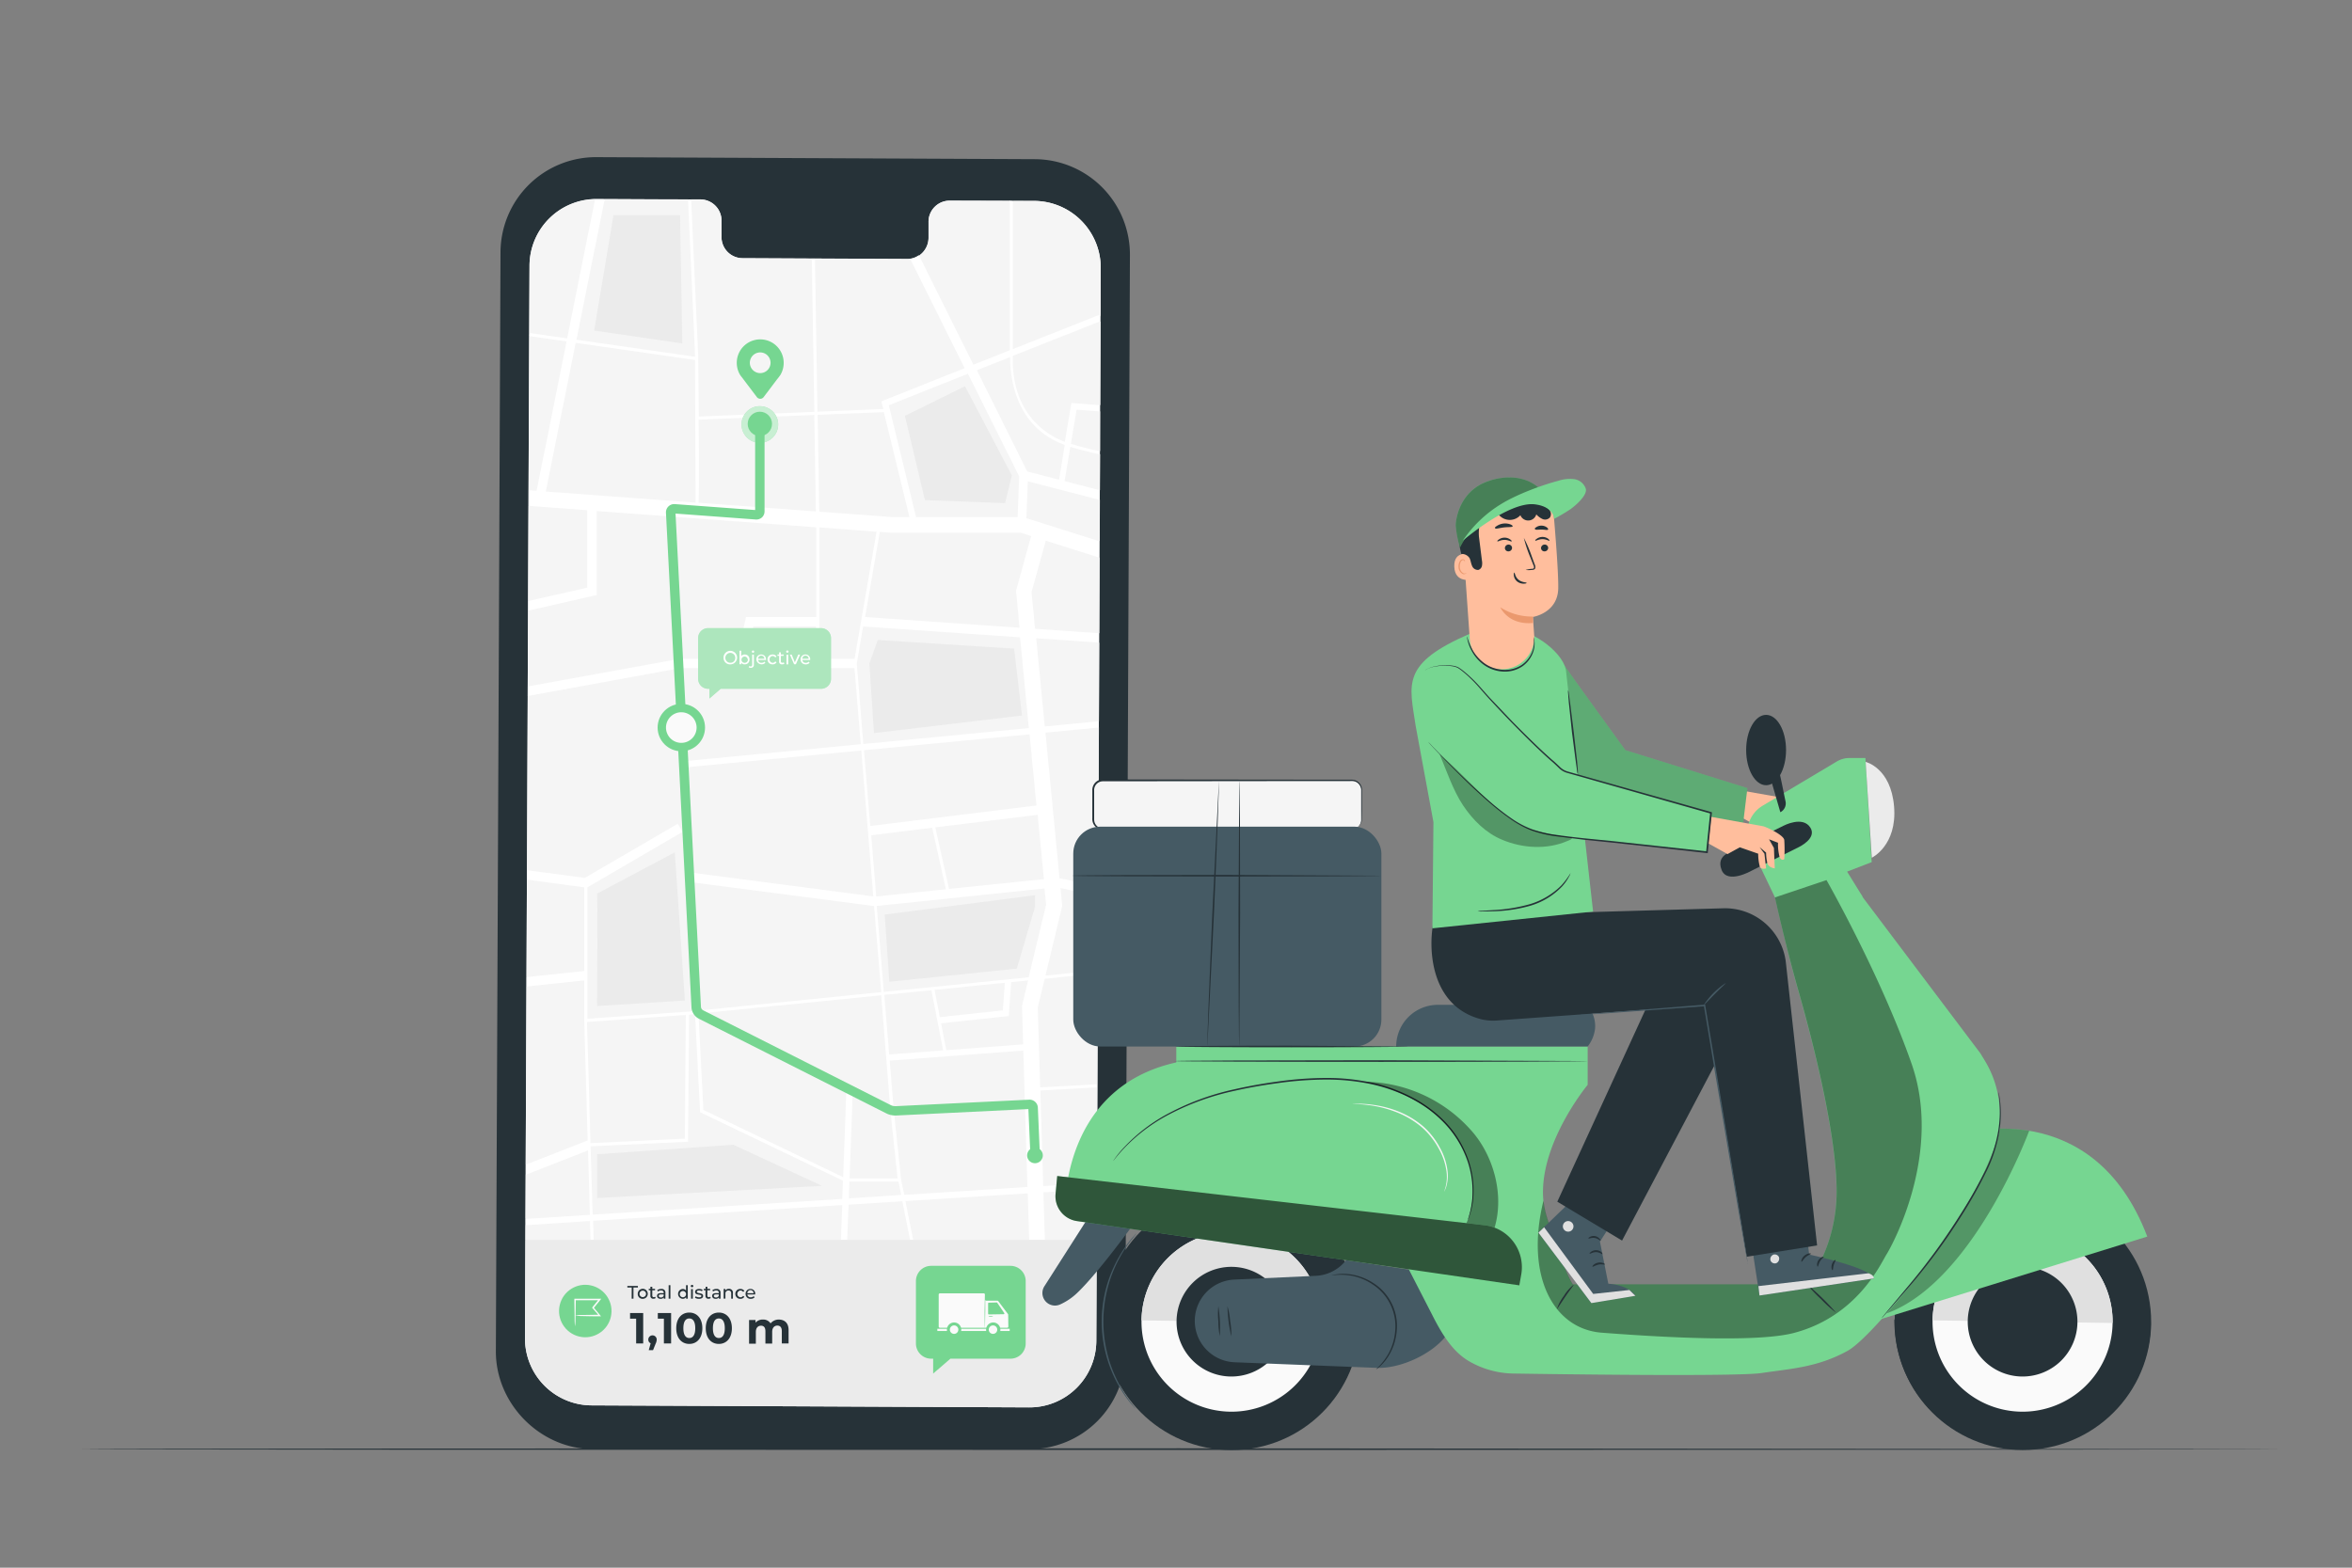 <svg xmlns="http://www.w3.org/2000/svg" xmlns:xlink="http://www.w3.org/1999/xlink" viewBox="0 0 750 500" xmlns:v="https://vecta.io/nano"><rect x="0" y="0" width="750" height="500" fill="#808080" stroke="none"/><style><![CDATA[.B{fill:#263238}.C{fill:#76d691}.D{fill:#fafafa}.E{fill:#455a64}.F{fill:#e0e0e0}.G{fill:#ffbe9d}.H{fill:#f5f5f5}]]></style><g class="B"><path d="M726.14 462.19c0 .15-156.73.26-350 .26s-350.06-.11-350.06-.26 156.7-.26 350.06-.26l350 .26z"/><path d="M328.24 462.19H189.07c-16.81-.07-31-14.41-30.95-31.23l1.48-350.51a30.45 30.45 0 0 1 30.59-30.33l139.81.65a30.44 30.44 0 0 1 30.31 30.58l-1.48 350.51a30.45 30.45 0 0 1-30.59 30.33z"/></g><g class="H"><path d="M329.81 64.08L302.7 64a6.73 6.73 0 0 0-6.61 6.85v4.92a6.74 6.74 0 0 1-6.61 6.85l-52.84-.25a6.73 6.73 0 0 1-6.55-6.91v-4.91a6.76 6.76 0 0 0-6.56-6.92H214l-23.73-.11a21.33 21.33 0 0 0-21.42 21.24l-1.45 342.05a21.33 21.33 0 0 0 21.23 21.42l139.53.64a21.32 21.32 0 0 0 21.43-21.24L351 85.5a21.34 21.34 0 0 0-21.19-21.42z"/><path d="M270.59 384.22l-.44 11.23h20l-2.45-12.32zm-81.46 5.15l.17 6.08h78.85l.43-11.1zm99.62-6.3l2.46 12.37h36.96l-.45-14.83-38.97 2.46zm-16.16-172.99l6.99-40.51-18.3-1.36v41.87h11.31zm-85.11 156.8l-19.86 7.78-.06 14.07 20.51-1.3-.59-20.55zm-.09-3.16l-1.08-37.73h-.02v-13.31l-18.42 1.95-.24 56.81 19.75-7.74.01.02zm-1.1-80.74l-18.27-2.42-.13 31.06 18.4-1.95v-26.69zm136.19 30.26l-.77 10.82-21.58 2.32 1.67 8.56 24.49-1.85-.36-12.27 1.95-8.12-5.4.54zm-38.9 23.07l17.21-1.3-3.75-19.2-15.02 1.52 1.56 18.98zm.17 2l1.31 16.01 2.33 21.96.96 4.81 39.31-2.48-1.31-43.52-42.6 3.22zm-67.66-75.61l1.51 2.59L187.29 283v41.95l32-2.27 61.71-6.25-2.26-27.49-58.91-7.7.39-3 58.27 7.61-3.82-46.53-57.68 5.54-.19-2 57.7-5.54-2-24.28H217l-48.71 8.86-.24 55.6 18.43 2.5zm-25.7 58.21v-35.87l24.74-13.16 3.21 47.27zm130.06-7.46l-22.41 2.26 1.7 8.7 20.09-2.16.62-8.8zm-49.58 63.36l-.2 5.4 16.68-1.06-.86-4.3zm-35.93-166.73l2.94-13.33h22.4v-28.61l-70.03-5.19v26.87l-21.87 4.95-.1 24.12 48.43-8.81h18.23zm46.73-79.63l-.6-2.45 26.74-10.58-17.39-34.92a6.22 6.22 0 0 1-1 .08l-29.55-.14.8 48.87zm40.52-18.73V64.05L302.7 64a6.73 6.73 0 0 0-6.61 6.85v4.92a7 7 0 0 1-2.86 5.64l17.4 34.94zm-100.52 2.05l-2.26-50.2H214l-21.15-.1-9 44.89zm-4.82-45.11l.72 40.88-28.11-4.11 6.15-36.77zm5.84 45.26v.42l.18 18.51 36.83-1.5-.8-48.91-22.29-.11a6.73 6.73 0 0 1-6.55-6.91v-4.91a6.76 6.76 0 0 0-6.56-6.92h-3.11l2.26 50.33zm-41.82-6.01l8.92-44.45a21.32 21.32 0 0 0-20.94 21.22l-.1 22.16.1-.65zm6.38 54.82l-18.73-1.39-.13 30.35 18.86-4.27v-24.69zm-6.58-53.84l-11.92-1.71-.21 49.15 2.57.19 9.56-47.63zm37.83 254.25l.31-39.45-31.51 2.23 1.12 38.65 30.08-1.43zm5.8-9.14l44.62 21.38 1-27.87 1-.05.48-.94c.63.31.63.31.3 9.84l-.72 19.45h15.43l-2.27-21.44-3-37-58.31 5.88zm109.39-65.44l-.51-5.21-53.49 5.57 2.25 27.41 46.19-4.66 5.56-23.11zm-73.41-88.81h-19.99l-2.28 10.33h22.27v-10.33zm65.15 3.49l-50.05-3.46-2 11.82 2.11 25.66 52.78-5.08zm-48.21 8.34l2.69-7.46 43.47 2.75 2.51 21.34-47.2 5.6zm53.4 45.29l-2.2-22.69-52.81 5.07 1.99 24.15 53.02-6.53zM188.13 389.44l-20.49 1.29-.08-1.33-.03 6.04h20.77l-.17-6zm162.54-288.99l.3.77.03-15.72a21.34 21.34 0 0 0-21.23-21.42h-6.65v47.28zm-81.79 276.06l-45.55-21.83-1.61-31.27-1.9.19-.33 40.5-31.05 1.47v.9h0 0l.6 20.88 79.59-5 .25-5.84zm-78.49-8.36l43.46-3 28.27 13.11-71.73 3.88zM337.72 153l1.87-11.05c-16.34-5.83-17.47-22.87-17.42-28l-10.66 4.22 16.05 32.23zm-58.28 132.93l22.21-2.31-4.37-19.62-19.44 2.4 1.6 19.53zM325.5 169.9h-41.48l-3.44-.26-4.69 27.17 49.24 3.4-1.14-11.81 4.85-17.44-3.34-1.06zm-1.01-5l.52-13-16.3-32.73-25.28 10 8.69 35.68zm-16.77-41.71l14.94 28.42-2.16 8.86-25.56-1-6.39-26.88zm23.22 198.15l.77 25.47 17.97-1.01.06 1-18 1.01.91 30.48 17-1.08.12 2-17.06 1.08.46 15.15h16.56l.36-84.98-16.94 1.71-2.21 9.17zM221.7 114.78l-38.06-5.46-9.52 47.42 47.75 3.54c.19-7.28.02-29.7-.17-45.5zm62.6 50.12h5.76l-8.15-33.46-21.18.87.51 30.88 23.06 1.71zM167.43 419.79v7 .64zm55.41-259.44l37.39 2.77-.5-30.77-36.84 1.5-.05 26.5zm108.07 99.51l-32.64 4.02 4.39 19.63 30.23-3.14-1.98-20.51zm8.85-118.96l2.09-12.4 9 .7.12-26.71-27.79 11c-.57 18.79 11.24 25.4 16.58 27.41zm-10.7 47.94l1.13 11.72 20.36 1.41.1-24.13-17.04-5.38-4.55 16.38zm9.68 100.07l-5.34 22.23 16.69-1.69.1-23.31c-5.12-1.35-9.59-2.45-12-2.91zm-11.26-123.63l23.19 7.33.06-13.19-22.78-5.89-.47 11.75zm10.42 114.9c1.87.28 5.41 1 12.3 2.85l.22-51-17 1.64zm-4.69-48.47l17.22-1.66.1-25.07-20.05-1.39 2.73 28.12zm8.47-90.18a93.52 93.52 0 0 0 9.11 2.33V131.2l-7.33-.57zm-2.01 11.93l11.07 2.86.05-11.43-9.28-2.36z"/></g><path d="M188.13 389.43l.17 6h1l-.17-6.08 79.45-5-.43 11.1h2l.44-11.23 17.15-1.09 2.45 12.32h1l-2.46-12.38 39-2.46.45 14.84h5l-.46-15.16 17.06-1.08-.12-2-17 1.08-.91-30.48 18-1-.06-1-18 1-.77-25.47 2.21-9.17 16.94-1.71v-1l-16.69 1.69 5.34-22.23-.55-5.68c2.41.46 6.88 1.56 12 2.91V283c-6.89-1.82-10.43-2.57-12.3-2.85l-4.5-46.48 17-1.64v-2l-17.22 1.66-2.73-28.12 20 1.39v-3l-20.36-1.41-1.13-11.72 4.55-16.38 17 5.38v-5.23l-23.19-7.33.47-11.75 22.78 5.89v-3.1l-11.07-2.86 1.84-10.93c3.32 1 6.41 1.78 9.28 2.36v-1a93.52 93.52 0 0 1-9.11-2.33l1.83-10.9 7.33.57v-2l-9-.7-2.09 12.4c-5.34-2-17.15-8.62-16.58-27.42l27.79-11v-1.27l-.3-.77-27.48 10.88V64.06h-1v47.67l-11.58 4.59L293 81.38a6.34 6.34 0 0 1-2.79 1.13l17.39 34.92L281.07 128l.6 2.45-21 .86-.8-48.87h-1l.8 48.91-36.83 1.5-.18-18.51v-.42h0l-2.26-50.33h-1l2.26 50.2-37.83-5.43 9-44.89h-2.58-.48l-8.92 44.45-12-1.72-.1.65v.34l11.92 1.71-9.56 47.63-2.57-.19v5l18.73 1.39v24.69l-18.86 4.27v3.08l21.87-5V163l70 5.19v28.62h-22.4l-2.94 13.32h-18.23l-48.43 8.81v3.05l48.72-8.91h55.48l2 24.28-57.7 5.54.19 2 57.68-5.54 3.82 46.53-58.27-7.61-.39 3 58.91 7.7 2.28 27.45-61.67 6.22-32 2.27V283l30.31-17.68-1.51-2.59L186.48 280 168 277.54v3l18.29 2.46v26.69l-18.4 1.95v3l18.42-1.95V326h0l1.09 37.73h0l-19.75 7.74v3.22l19.86-7.78.59 20.55-20.51 1.3v.67l.08 1.33zm82.54-7.22l.2-5.4h15.62l.86 4.3zm17.68-1.12l-1-4.81-2.33-22-1.31-16 42.6-3.22 1.31 43.51zm9.65-65.38l22.42-2.26-.63 8.8-20.09 2.16zm-1 .1l3.75 19.2-17.21 1.3-1.56-19zm29.25 17.28l-24.49 1.85-1.67-8.56 21.58-2.32.77-10.82 5.4-.54-1.95 8.12zm-29-69.09l4.37 19.62-22.21 2.31-1.6-19.53zm5.38 19.51l-4.39-19.63 32.64-4 2 20.51zm22.47-83.3l-49.24-3.41 4.69-27.16 3.44.26h41.49l3.33 1.06L324 188.4zm-3-86.33c-.05 5.16 1.08 22.2 17.42 28l-1.8 11.12-10.16-2.63-16.05-32.27zm-13.46 5.33L325 151.94l-.52 13h-32.36l-8.69-35.68zm-26.8 12.23l8.15 33.46h-5.69l-23.06-1.7-.51-30.89zm-22.18.91l.5 30.77-37.39-2.77c.16-5 .13-16.09 0-26.5zm-76.09-23l38.06 5.46.17 45.5-47.75-3.54zm95.94 60.25l-7 40.51h-11.23v-41.9zm-39.29 30.19h20v10.32H238zm33 11.84l2-11.82 50.05 3.46 2.8 28.94-52.78 5.08zm55.08 22.58l2.2 22.69-53 6.54-2-24.16zm-48.73 54.74l53.49-5.57.51 5.21-5.56 23.11-46.19 4.66zm4.38 65.49l2.27 21.44h-15.31l.72-19.45c.33-9.53.33-9.53-.3-9.84l-.48.94-1 .05c0 .83-.43 13.9-1 27.87L224.3 354l-1.58-30.73 58.28-5.84zm-65.26-30.72l-.31 39.45-30.08 1.43-1.12-38.65zm-30.34 42.8h0 0v-.9l31.05-1.47.33-40.5 1.9-.19 1.61 31.27 45.55 21.83-.22 5.83-79.59 5z" fill="#fff"/><path d="M233.85 365.1l-43.46 3.04v13.96l71.74-3.89-28.28-13.11zm89.53-158.23l-43.47-2.75-2.69 7.46 1.47 22.23 47.2-5.6-2.51-21.34zM188.63 448.23l139.53.64a21.32 21.32 0 0 0 21.43-21.24l.14-32.18h-182.2l-.1 24.34v7.66a21.32 21.32 0 0 0 21.2 20.78zm28.94-338.69l-.72-40.88h-21.23l-6.16 36.77 28.11 4.11zm102.93 50.93l2.16-8.86-14.94-28.42-19.17 9.44 6.39 26.88 25.56.96zM190.39 285c.23 1.29 0 35.87 0 35.87l28-1.76-3.21-47.27zm93.2 28.12l-1.48-21.43 47.93-6.16v3.7l-5.8 19.71-40.65 4.18z" fill="#ebebeb"/><path d="M248.14 135.39a5.84 5.84 0 1 1-5.84-5.84 5.84 5.84 0 0 1 5.84 5.84z" class="C"/><g opacity=".6"><path d="M248.13 135.14a5.84 5.84 0 1 1-6.08-5.58 5.84 5.84 0 0 1 6.08 5.58z" fill="#fff"/></g><g class="C"><circle cx="242.3" cy="135.19" r="3.88"/><path d="M332.53 368.54A2.5 2.5 0 1 1 330 366a2.5 2.5 0 0 1 2.53 2.54z"/><path d="M328.54,367.73l-.61-14-42.12,2.05a6.43,6.43,0,0,1-3.19-.68l-59.75-30.18a4.34,4.34,0,0,1-2.37-3.64l-8.14-157.74a2.63,2.63,0,0,1,2.83-2.76l25.61,1.89v-28h3v28.38A2.65,2.65,0,0,1,243,165a2.69,2.69,0,0,1-2,.69l-25.59-1.89,8.11,157.33a1.34,1.34,0,0,0,.73,1.11L284,352.44a3.39,3.39,0,0,0,1.69.36l42.48-2.07a2.67,2.67,0,0,1,1.91.69,2.63,2.63,0,0,1,.87,1.85l.61,14.33Z"/><circle cx="217.26" cy="232.05" r="7.56"/></g><circle cx="217.26" cy="232.05" r="5.25" class="D"/><g class="C"><path d="M217.26 237.68a5.63 5.63 0 1 1 5.62-5.63 5.64 5.64 0 0 1-5.62 5.63zm0-10.51a4.88 4.88 0 1 0 4.87 4.88 4.89 4.89 0 0 0-4.87-4.88z"/><use xlink:href="#B"/></g><g opacity=".4"><use xlink:href="#B" fill="#fff"/></g><g fill="#fff"><path d="M230.72 209.82a2.16 2.16 0 1 1 2.17 2.08 2.07 2.07 0 0 1-2.17-2.08zm3.74 0a1.58 1.58 0 1 0-1.57 1.57 1.52 1.52 0 0 0 1.57-1.57zm4.54.5a1.49 1.49 0 0 1-1.55 1.57 1.29 1.29 0 0 1-1.1-.52v.49h-.54v-4.32h.56v1.7a1.32 1.32 0 0 1 1.08-.49 1.49 1.49 0 0 1 1.55 1.57zm-.56 0a1 1 0 1 0-1 1.08 1 1 0 0 0 1.04-1.08zm.31 2.51l.18-.43a.69.69 0 0 0 .46.15c.29 0 .46-.19.46-.54v-3.23h.55V212a.92.92 0 0 1-1 1 1.11 1.11 0 0 1-.65-.17zm1-5a.36.36 0 0 1 .37-.36.36.36 0 0 1 .38.35.36.36 0 0 1-.38.37.35.35 0 0 1-.37-.37zm4.49 2.67h-2.5a1 1 0 0 0 1.12.9 1.16 1.16 0 0 0 .89-.37l.31.36a1.69 1.69 0 0 1-2.88-1.07 1.51 1.51 0 0 1 1.55-1.57 1.48 1.48 0 0 1 1.52 1.58 1 1 0 0 1-.01.17zm-2.5-.4h2a1 1 0 0 0-2 0zm3 .22a1.54 1.54 0 0 1 1.63-1.57 1.36 1.36 0 0 1 1.25.65l-.42.28a1 1 0 0 0-.84-.45 1.09 1.09 0 0 0 0 2.17 1 1 0 0 0 .84-.44l.42.27a1.37 1.37 0 0 1-1.25.66 1.55 1.55 0 0 1-1.63-1.57z"/><path d="M250.12 211.68a1.1 1.1 0 0 1-.68.21.87.87 0 0 1-1-1v-1.7h-.53v-.45h.53v-.68h.56v.68h.88v.45H249v1.67a.45.45 0 0 0 .48.52.69.69 0 0 0 .43-.14zm.57-3.86a.37.37 0 0 1 .38-.36.36.36 0 0 1 .38.35.38.38 0 0 1-.76 0zm.1 1h.56v3.08h-.56zm4.35-.04l-1.35 3.08h-.57l-1.35-3.08h.59l1 2.47 1.08-2.47zm3.21 1.72h-2.5a1 1 0 0 0 1.12.9 1.16 1.16 0 0 0 .89-.37l.3.36a1.51 1.51 0 0 1-1.21.5 1.55 1.55 0 0 1-1.66-1.57 1.51 1.51 0 0 1 1.55-1.57 1.48 1.48 0 0 1 1.52 1.58 1 1 0 0 1-.01.17zm-2.5-.4h2a1 1 0 0 0-2 0z"/></g><path d="M249.9 115.78a7.48 7.48 0 1 0-13.9 3.78h0 0c.29.48.65.83 1 1.34l4.35 5.75a1.35 1.35 0 0 0 2.16 0l4.27-5.66a15.94 15.94 0 0 0 1.09-1.44h0 0a7.46 7.46 0 0 0 1.03-3.77zm-7.48 3.22a3.3 3.3 0 1 1 3.29-3.3 3.3 3.3 0 0 1-3.29 3.3z" class="C"/><path d="M201.44 410.65h-1.39v-.51h3.36v.51H202v3.56h-.58zm1.92 2.02a1.6 1.6 0 1 1 1.61 1.58 1.53 1.53 0 0 1-1.61-1.58zm2.64 0a1.035 1.035 0 1 0-2.07 0 1.035 1.035 0 1 0 2.07 0zm3.07 1.33a1 1 0 0 1-.67.22.88.88 0 0 1-1-1v-1.69h-.52v-.46h.52v-.67h.6v.67h.88v.46H208v1.67a.45.45 0 0 0 .48.52.75.75 0 0 0 .44-.15zm3.12-1.65v1.86h-.53v-.4a1.17 1.17 0 0 1-1 .44c-.7 0-1.14-.37-1.14-.91s.32-.9 1.23-.9h.89v-.11c0-.47-.27-.75-.83-.75a1.5 1.5 0 0 0-1 .34l-.24-.42a2 2 0 0 1 1.28-.4 1.15 1.15 0 0 1 1.34 1.25zm-.56.92v-.43h-.86c-.55 0-.71.22-.71.48s.25.5.68.5a.89.89 0 0 0 .89-.55zm1.59-3.37h.56v4.31h-.56zm6.09 0v4.31h-.53v-.49a1.31 1.31 0 0 1-1.1.53 1.58 1.58 0 0 1 0-3.15 1.3 1.3 0 0 1 1.08.5v-1.7zm-.55 2.77a1 1 0 1 0-1 1.09 1 1 0 0 0 1-1.09zm1.51-2.49a.37.37 0 0 1 .38-.37.37.37 0 1 1 0 .73.37.37 0 0 1-.38-.36zm.1.95h.56v3.08h-.56zm1.23 2.76l.24-.45a1.94 1.94 0 0 0 1.08.32c.52 0 .73-.15.73-.41 0-.7-2-.1-2-1.32 0-.56.5-.93 1.29-.93a2.29 2.29 0 0 1 1.12.28l-.24.44a1.62 1.62 0 0 0-.89-.24c-.49 0-.72.18-.72.42 0 .73 2 .14 2 1.33 0 .56-.51.92-1.33.92a2.29 2.29 0 0 1-1.28-.36zm5.04.11a1 1 0 0 1-.68.22.88.88 0 0 1-1-1v-1.69h-.53v-.46h.57v-.67h.56v.67h.88v.46h-.88v1.67a.45.45 0 0 0 .48.52.7.7 0 0 0 .43-.15zm3.12-1.65v1.86h-.53v-.4a1.18 1.18 0 0 1-1 .44c-.69 0-1.14-.37-1.14-.91s.32-.9 1.24-.9h.89v-.11c0-.47-.28-.75-.83-.75a1.55 1.55 0 0 0-1 .34l-.23-.42a2 2 0 0 1 1.28-.4 1.15 1.15 0 0 1 1.32 1.25zm-.56.92v-.43h-.86c-.56 0-.71.22-.71.48s.25.5.68.5a.89.89 0 0 0 .89-.55zm4.51-.83v1.77h-.55v-1.71c0-.6-.31-.9-.84-.9a.92.92 0 0 0-1 1v1.58h-.56v-3.08h.53v.47a1.33 1.33 0 0 1 1.12-.5 1.19 1.19 0 0 1 1.3 1.37zm.77.23a1.54 1.54 0 0 1 1.63-1.57 1.39 1.39 0 0 1 1.26.66l-.43.27a1 1 0 0 0-.84-.44 1.09 1.09 0 0 0 0 2.17 1 1 0 0 0 .84-.44l.43.26a1.4 1.4 0 0 1-1.26.67 1.55 1.55 0 0 1-1.63-1.58zm6.33.19h-2.5a1 1 0 0 0 1.12.9 1.16 1.16 0 0 0 .89-.37l.31.36a1.58 1.58 0 0 1-1.22.5 1.55 1.55 0 0 1-1.66-1.58 1.51 1.51 0 0 1 1.55-1.57 1.48 1.48 0 0 1 1.52 1.59 1 1 0 0 1-.01.17zm-2.5-.4h2a1 1 0 0 0-2 0zm-33.21 6.32v9.7h-2.25v-7.9h-1.94v-1.8zm4.31 8.46a3.31 3.31 0 0 1-.37 1.38l-.8 2h-1.37l.61-2.2a1.21 1.21 0 0 1-.75-1.18 1.34 1.34 0 1 1 2.68 0zm4.59-8.46v9.7h-2.3v-7.9h-1.94v-1.8zm1.64 4.85c0-3.2 1.77-5 4.16-5s4.16 1.82 4.16 5-1.76 5-4.16 5-4.16-1.8-4.16-5zm6.06 0c0-2.2-.78-3.12-1.9-3.12s-1.89.92-1.89 3.12.78 3.12 1.89 3.12 1.9-.91 1.9-3.12zm3.35 0c0-3.2 1.78-5 4.17-5s4.16 1.82 4.16 5-1.76 5-4.16 5-4.17-1.8-4.17-5zm6.07 0c0-2.2-.78-3.12-1.9-3.12s-1.89.92-1.89 3.12.78 3.12 1.89 3.12 1.9-.91 1.9-3.12zm20.34.58v4.27h-2.16v-3.93c0-1.21-.54-1.77-1.42-1.77s-1.65.63-1.65 2v3.74h-2.16v-3.93c0-1.21-.51-1.77-1.41-1.77s-1.64.63-1.64 2v3.74h-2.16V421h2.06v.86a3 3 0 0 1 2.35-1 2.78 2.78 0 0 1 2.45 1.22 3.37 3.37 0 0 1 2.69-1.22c1.78.05 3.05 1.08 3.05 3.35z" class="B"/><circle cx="186.8" cy="418.02" r="8.37" transform="matrix(.229 -.973 .973 .229 -262.88 504.17)" class="C"/><path d="M183.42 419.54a13.07 13.07 0 0 1 2.15-.13l5.67-.09-.17.37-2.14-2.47-.13-.15.13-.17 2.11-2.63.2.42h-1-6.87l.24-.23-.1 6.18a14.85 14.85 0 0 1-.14 2.37 16.51 16.51 0 0 1-.14-2.37l-.09-6.18v-.23h.23 6.87 1.49l-.34.42-2.13 2.63v-.32l2.1 2.5.32.37h-.49c-2.34 0-4.3-.06-5.67-.09a12.25 12.25 0 0 1-2.1-.2z" class="D"/><path d="M322.22 403.73h-25.3a4.85 4.85 0 0 0-4.85 4.85v19.92a4.85 4.85 0 0 0 4.85 4.84h.64v4.75l5.51-4.75h19.15a4.85 4.85 0 0 0 4.85-4.84v-19.92a4.85 4.85 0 0 0-4.85-4.85z" class="C"/><path d="M299.33 412.87v10.22a.4.4 0 0 0 .4.4h21.42a.4.4 0 0 0 .39-.41l-.05-3.74a.39.39 0 0 0-.07-.23l-3.08-4.11a.38.38 0 0 0-.31-.16h-3.54a.4.4 0 0 1-.4-.39v-1.55a.39.39 0 0 0-.39-.4h-14a.4.4 0 0 0-.37.37z" class="D"/><path d="M315.09 415.71V419a.23.23 0 0 0 .23.23l4.73-.08a.23.23 0 0 0 .18-.36l-2.23-3.28a.21.21 0 0 0-.19-.1l-2.52.07a.22.22 0 0 0-.2.23z" class="C"/><path d="M298.9 423.8h23.07v.71H298.9z" class="D"/><path d="M306.53 424.07a2.29 2.29 0 1 1-2.28-2.28 2.28 2.28 0 0 1 2.28 2.28z" class="C"/><path d="M305.59 424.07a1.35 1.35 0 1 1-1.34-1.34 1.34 1.34 0 0 1 1.34 1.34z" class="D"/><path d="M314.08 423.49c-.06 0-.11-2.47-.11-5.51l.11-5.51c.11 0 .1 2.47.1 5.51l-.1 5.51zm4.92.58a2.28 2.28 0 1 1-2.28-2.28 2.28 2.28 0 0 1 2.28 2.28z" class="C"/><path d="M318 424.07a1.35 1.35 0 1 1-1.35-1.34 1.35 1.35 0 0 1 1.35 1.34z" class="D"/><path d="M316.69 419.86c0 .06-.33.1-.73.1s-.73 0-.73-.1.33-.11.73-.11.73.05.73.11z" class="C"/><path d="M555.34 252.13l17.43 3.07c1.3.35 6.41 2.77 6.67 4.33a46.79 46.79 0 0 1 0 6.15s-.93.75-1.5-.75a15.31 15.31 0 0 1-.49-4.47l-2.86-1.1 1.56 2.77.26 6.49s-2-.18-2.39-1.73a15.31 15.31 0 0 1-.38-3.29l-2.08-1.76 1.56 2.11.52 4.67s-1.52.5-2-.54a16.1 16.1 0 0 1-.52-4.13l-5.88-2.06-3.89 2.17-7.27-4.06z" class="G"/><use xlink:href="#C" class="C"/><g opacity=".2"><use xlink:href="#C"/></g><rect x="348.57" y="248.95" width="85.58" height="15.49" rx="3.05" class="H"/><g class="B"><path d="M431.11 264.44s.17 0 .5-.07a3 3 0 0 0 2.44-2.63v-3.3-4.14-2.37a3 3 0 0 0-1-2.14 2.91 2.91 0 0 0-1.13-.59 4.59 4.59 0 0 0-1.35-.09h-2.92-6.35l-69.61.08a2.8 2.8 0 0 0-2.07.91 2.87 2.87 0 0 0-.72 2.15v5V261a4.18 4.18 0 0 0 .1 1.14 2.82 2.82 0 0 0 2.39 2.05h1.18 18.48l31.29.06 21.1.08 5.74.05h1.49.51-.51-1.49l-5.74.05-21.1.08-31.29.06H352.5h-1.24a3.41 3.41 0 0 1-1.24-.4 3.31 3.31 0 0 1-1.58-2 4.06 4.06 0 0 1-.12-1.28v-3.71-5a3.45 3.45 0 0 1 .87-2.5 3.28 3.28 0 0 1 2.45-1.08l69.61.08h9.27a5.76 5.76 0 0 1 1.43.12 3.16 3.16 0 0 1 1.24.66 3.22 3.22 0 0 1 1.11 2.35v2.38 4.14l-.05 3.32a3.16 3.16 0 0 1-1.21 2.09 3 3 0 0 1-1.38.57 1.78 1.78 0 0 1-.55.13z"/><circle cx="644.95" cy="421.54" r="40.89" transform="matrix(.999 -.048 .048 .999 -19.48 31.42)"/><path d="M604.08 420.84v.11a40.89 40.89 0 0 0 81.77 1.18v-.11z"/></g><path d="M616.25 421.12a28.71 28.71 0 1 0 29.12-28.29 28.71 28.71 0 0 0-29.12 28.29z" class="D"/><path d="M645.37 392.83a28.71 28.71 0 0 0-29.12 28.29l57.41.83a28.71 28.71 0 0 0-28.29-29.12z" class="F"/><path d="M627.47 421.28a17.49 17.49 0 1 0 17.74-17.23 17.49 17.49 0 0 0-17.74 17.23z" class="B"/><path d="M625.55,361.58s41.86-12.66,59.17,32.82l-87.6,27.14Z" class="C"/><g class="B"><circle cx="392.67" cy="421.54" r="40.89" transform="matrix(.999 -.048 .048 .999 -19.77 19.32)"/><path d="M351.79 420.84v.11a40.89 40.89 0 0 0 81.77 1.18V422z"/></g><path d="M364,421.12a28.71,28.71,0,1,0,29.12-28.29A28.71,28.71,0,0,0,364,421.12Z" class="D"/><path d="M393.08 392.83A28.71 28.71 0 0 0 364 421.12l57.41.83a28.71 28.71 0 0 0-28.33-29.12z" class="F"/><path d="M375.18 421.28a17.49 17.49 0 1 0 17.74-17.23 17.49 17.49 0 0 0-17.74 17.23z" class="B"/><path d="M450.83 405.12c-.23.12-21.52-3.29-21.52-3.29h0a13 13 0 0 1-9.71 5.08l-26 1.2a13.2 13.2 0 0 0-12.6 13.73h0a13.21 13.21 0 0 0 12.67 12.64l45.33 1.79c7.45.29 17.35-4.23 22-10.06h0z" class="E"/><path d="M339.58 387s-1.94-39.85 35.51-48.15v-5.11h131.18V346s-19.25 23.19-13 42.44 8.25 21.22 8.25 21.22h74.66a51 51 0 0 0 9.43-28.29c.4-16.9-6.62-45.79-11.87-64.26-4.74-16.85-7.74-30.89-7.74-30.89l22.4-7.47L631.54 336c1.69 3 7.45 10.16 6.1 25.74S599 425.38 589.22 430.8s-18.62 5.76-27.43 7.11c-7.64 1.18-64.16.4-78.95.17a29 29 0 0 1-14.6-4.05c-4.42-2.68-7.74-7.12-11.41-14.4L449 404.39z" class="C"/><path d="M349.62,384.26,333.1,410.14a4,4,0,0,0,4.91,5.92,19.24,19.24,0,0,0,5.55-3.76c7.55-7.19,21-26.13,21-26.13Z" class="E"/><path d="M468.11 388.92s0-.13.1-.38l.33-1.09a28.76 28.76 0 0 0 .87-4.27 30.14 30.14 0 0 0-2.56-15.62 32.72 32.72 0 0 0-6.09-9.15 39.94 39.94 0 0 0-10-7.66 50.62 50.62 0 0 0-13.1-4.88 69 69 0 0 0-15-1.55 113 113 0 0 0-15 1.11c-4.84.65-9.48 1.45-13.86 2.45a82.08 82.08 0 0 0-22.25 8.23 55.06 55.06 0 0 0-12.71 9.71 50.22 50.22 0 0 0-2.9 3.26l-.71.89a1.79 1.79 0 0 1-.26.29 33.61 33.61 0 0 1 3.72-4.58 54 54 0 0 1 12.68-9.89 81.36 81.36 0 0 1 22.33-8.38c4.38-1 9-1.83 13.89-2.49a113.77 113.77 0 0 1 15.12-1.12 68.81 68.81 0 0 1 15.08 1.57 51.23 51.23 0 0 1 13.22 5 40.21 40.21 0 0 1 10.13 7.78 32.92 32.92 0 0 1 6.11 9.3 30 30 0 0 1 2.42 15.8 25.52 25.52 0 0 1-1 4.27l-.38 1.08a2.11 2.11 0 0 1-.18.32z" class="B"/><path d="M460.56 380c-.06 0 .21-.63.49-1.77a12.94 12.94 0 0 0 .15-5 20.55 20.55 0 0 0-2.44-6.94 23.7 23.7 0 0 0-2.42-3.64 21.94 21.94 0 0 0-3.25-3.37 28.39 28.39 0 0 0-7.8-4.56 36.71 36.71 0 0 0-7.16-2 46.88 46.88 0 0 0-5-.57 14.69 14.69 0 0 1-1.84-.14 1.61 1.61 0 0 1 .48 0h1.37a37.4 37.4 0 0 1 5 .41 34.58 34.58 0 0 1 7.28 1.87 28.51 28.51 0 0 1 8 4.61 22.91 22.91 0 0 1 3.32 3.45 25 25 0 0 1 2.43 3.73 19.9 19.9 0 0 1 2.38 7.12 12.32 12.32 0 0 1-.31 5.06 7.19 7.19 0 0 1-.48 1.29 1.76 1.76 0 0 1-.2.45z" class="H"/><g opacity=".4"><path d="M434.87,345.06a52.54,52.54,0,0,1,19.75,8,34.91,34.91,0,0,1,13.23,16.44c2.62,6.74,2.23,15.67-.53,21.25l9.27.77c3.12-10.41-.27-23.18-7.77-31.33a46,46,0,0,0-33.95-15.17"/></g><rect x="342.24" y="263.66" width="98.25" height="70.11" rx="8.58" class="E"/><path d="M440.49 279.3c0 .15-22.09.26-49.33.26s-49.34-.11-49.34-.26 22.08-.26 49.34-.26l49.33.26zm65.72 59.11c0 .14-29.49.26-65.85.26s-65.85-.12-65.85-.26 29.48-.26 65.85-.26l65.85.26z" class="B"/><path d="M506.27,333.77a11.34,11.34,0,0,0,2.38-5.88c.2-3.29-1.3-7.41-4.85-7.41H458.5a13.29,13.29,0,0,0-13.29,13.29h61.06Z" class="E"/><path d="M566,286.22l-7.88-16.43a10,10,0,0,1,4-12.85l23.56-14.05a7.9,7.9,0,0,1,4.07-1.13h5.09l2,33.21L589,278l5,8.08Z" class="C"/><path d="M594.91,243s8.06,1.85,9.07,14.27-7.11,16.3-7.11,16.3Z" fill="#ebebeb"/><path d="M568.75 263.35l-18.28 9c-1.38.88-2.56 2.42-1.48 5.13 1.84 4.61 9.46.27 9.46.27l15.17-7.58s5.83-2.75 3.67-6.2c-2.41-3.86-8.54-.62-8.54-.62z" class="B"/><path d="M545.69 260.54l16.61 3c1.3.38 6.4 2.77 6.66 4.33a46.79 46.79 0 0 1 0 6.15s-.92.75-1.5-.75a15.77 15.77 0 0 1-.49-4.48l-2.86-1.1 1.56 2.77.26 6.5s-2-.18-2.38-1.74a15.18 15.18 0 0 1-.38-3.28l-2.09-1.77 1.56 2.11.53 4.68s-1.52.49-2-.55a16.06 16.06 0 0 1-.52-4.13l-5.88-2.05-3.89 2.17-6.12-3.4z" class="G"/><g class="B"><path d="M569.53 239.22c0 6.2-2.85 11.22-6.36 11.22s-6.36-5-6.36-11.22 2.84-11.22 6.36-11.22 6.36 5 6.36 11.22z"/><path d="M564.21,246.93l3.5,12.12a3.14,3.14,0,0,0,1.63-3.58c-.88-4.15-1.38-7.1-2.34-10.74-.12-.36-2.79,2.2-2.79,2.2"/></g><g opacity=".4"><path d="M495 393.57l-1-3.07-.94-3a32.21 32.21 0 0 1-.88-4.57c-5.9 24 3.11 40.93 18.57 42.12 22.6 1.74 50.15 3 61.29.08 20.31-5.33 27.76-22.27 29.54-25.06s17.93-32.32 8-60.75-27.15-58.62-27.15-58.62L566 286.22s3 14 7.77 30.84c5.25 18.47 12.27 47.36 11.87 64.26a51 51 0 0 1-9.43 28.29h-74.65s-1.6-1.6-6.53-16"/></g><use xlink:href="#D" class="C"/><g opacity=".6"><use xlink:href="#D"/></g><g opacity=".3"><path d="M601.58 418.9s30-33 36.19-58.94a58.33 58.33 0 0 1 9.29.69s-17.74 48.23-45.48 58.25z"/></g><g class="B"><path d="M637.33 348.34a4.81 4.81 0 0 1 .16.83l.34 2.41a36.74 36.74 0 0 1-.23 9 45.46 45.46 0 0 1-4 12.68 143.7 143.7 0 0 1-7.94 14.2 189.6 189.6 0 0 1-17.56 23.74l-5.86 6.77-1.62 1.81a7 7 0 0 1-.59.61 4.46 4.46 0 0 1 .51-.67l1.55-1.88 5.73-6.87a206.16 206.16 0 0 0 17.4-23.78 152.39 152.39 0 0 0 8-14.13 46.41 46.41 0 0 0 4-12.54 40 40 0 0 0 .39-8.88l-.24-2.42a4.42 4.42 0 0 1-.04-.88zm-51.86 70.32a40.08 40.08 0 0 1-4.81-4.34 41.15 41.15 0 0 1-4.44-4.71 80.15 80.15 0 0 1 9.25 9.05zm-89.04-1.01a13.89 13.89 0 0 1 2.21-4.27 14.07 14.07 0 0 1 3.15-3.63c.11.11-1.26 1.75-2.72 3.92l-2.64 3.98zm-57.64 19.05a20.14 20.14 0 0 0 4.09-5.2 17.9 17.9 0 0 0 2-6.85 15.91 15.91 0 0 0-7.18-15 17.87 17.87 0 0 0-6.58-2.75 20.11 20.11 0 0 0-6.61-.09 1.93 1.93 0 0 1 .44-.13 10.9 10.9 0 0 1 1.32-.26 15.69 15.69 0 0 1 4.92.12 17.89 17.89 0 0 1 6.78 2.71 16.16 16.16 0 0 1 7.39 15.49 17.89 17.89 0 0 1-2.16 7 15.5 15.5 0 0 1-3 3.9 10.27 10.27 0 0 1-1 .87 1.87 1.87 0 0 1-.41.19zM389 426.25a21.48 21.48 0 0 1-.49-4.8 22.71 22.71 0 0 1 0-4.84 44.88 44.88 0 0 1 .46 9.64zm3.64.01a46.3 46.3 0 0 1-1.23-9.66 23.52 23.52 0 0 1 .87 4.8 23.28 23.28 0 0 1 .36 4.86zm56.21-92.49c0 .14-16.57.26-37 .26s-37-.12-37-.26 16.57-.26 37-.26l37 .26z"/><path d="M395.19 333.72c-.15 0-.26-19-.26-42.38l.26-42.34c.19 0 .26 19 .26 42.39l-.26 42.33zm-10.19-.07c-.14 0 .57-19 1.59-42.36l2.1-42.34c.1.01-.56 19-1.58 42.36L385 333.65z"/></g><path d="M362.09 449.3a3.25 3.25 0 0 1-.44-.45l-1.16-1.34a38.38 38.38 0 0 1-3.69-5.42 41.43 41.43 0 0 1 .17-41.48 37.66 37.66 0 0 1 3.73-5.39c.48-.61.91-1 1.18-1.34s.43-.45.44-.43a2.52 2.52 0 0 1-.36.5l-1.1 1.4a42.27 42.27 0 0 0-3.74 46.56 42.57 42.57 0 0 0 3.53 5.47l1.08 1.41.36.51zm143.26-76.19l-.31.58L499 385l-8.44 8.12 16.87 22.46 14.05-2.33s-1.57-3.21-8.63-3.83L510.18 396l9.91-15.36" class="E"/><path d="M490.58 393.15l16.87 22.46 14.05-2.33-1.93-1.85-11.53 1.26-15.66-21.27-1.8 1.73z" class="F"/><path d="M511.75 403.28c-.08.16-1-.17-2 .05s-1.81.79-1.94.67.5-1.06 1.82-1.29 2.23.44 2.12.57zM511 400c-.12.12-.89-.6-2-.64s-2 .63-2.09.5.07-.31.43-.6a2.71 2.71 0 0 1 1.68-.52 2.63 2.63 0 0 1 1.64.63c.27.28.34.55.34.63zm-.65-4.35c-.14.11-.76-.62-1.79-.8s-1.86.29-2 .14.09-.29.46-.5a2.47 2.47 0 0 1 3 .54c.34.32.4.58.33.62zm3.2-3.95c-.15.08-.68-.65-1.65-1.07s-1.85-.36-1.89-.53 1-.58 2.15 0 1.56 1.55 1.39 1.6zm1.36-3.19c-.07.05-.62-.43-1.47-1.27l-1.44-1.49a4.6 4.6 0 0 1-.84-1 1.13 1.13 0 0 1-.06-.87.87.87 0 0 1 .77-.58 2.56 2.56 0 0 1 1.43.46 5.27 5.27 0 0 1 1 .83 4.87 4.87 0 0 1 1.07 1.91 2.63 2.63 0 0 1 0 2 15 15 0 0 0-.42-1.83 5 5 0 0 0-1.07-1.65 4.58 4.58 0 0 0-.91-.7 2.33 2.33 0 0 0-1.06-.37.26.26 0 0 0-.24.17.54.54 0 0 0 0 .41 4.42 4.42 0 0 0 .7.88l1.37 1.59a6 6 0 0 1 1.17 1.51zm.57.33c-.07 0-.14-.74.48-1.71a3.56 3.56 0 0 1 4-1.45.68.68 0 0 1 .3.47.84.84 0 0 1-.1.47 2 2 0 0 1-.43.53 6.69 6.69 0 0 1-.9.73 6.23 6.23 0 0 1-1.76.82 2.88 2.88 0 0 1-1.76.13c0-.1.65-.16 1.62-.55a7 7 0 0 0 1.57-.87 6.36 6.36 0 0 0 .8-.7 1.59 1.59 0 0 0 .31-.37c.05-.14 0-.1 0-.13a1.11 1.11 0 0 0-.43-.09 3.11 3.11 0 0 0-.53 0 3.5 3.5 0 0 0-1 .24 3.43 3.43 0 0 0-1.39 1 12.41 12.41 0 0 0-.78 1.48z" class="B"/><path d="M501.72 390.86a1.69 1.69 0 1 1-1.94-1.39 1.7 1.7 0 0 1 1.94 1.39z" class="F"/><path d="M556.55,383.91l4.51,29.28,36.47-5.42c-.74-3.45-20.64-7.64-20.64-7.64l-2.12-18.88Z" class="E"/><path d="M565.38 400.23a1.5 1.5 0 0 0-.78 1.85 1.46 1.46 0 0 0 1.83.79 1.59 1.59 0 0 0 .81-2 1.5 1.5 0 0 0-2-.61m-4.18 12.93l-.34-3 35.09-4.09s1.73.47 1.72 1.64z" class="F"/><g class="B"><path d="M577.45 399.86c0 .18-.85.39-1.65 1.09s-1.14 1.52-1.32 1.48-.06-1.12.91-1.95 2.08-.79 2.06-.62zm4.06 1.01c.07.17-.66.58-1.15 1.43s-.55 1.66-.73 1.68-.44-1 .19-2 1.66-1.28 1.69-1.11zm2.86 4.25c-.16.07-.54-.79-.23-1.83s1.09-1.56 1.19-1.42-.34.74-.59 1.6-.2 1.61-.37 1.65zm-7.88-9.51c0 .17-.9.05-1.9.26s-1.73.66-1.85.52.55-.89 1.72-1.13 2.1.19 2.03.35zm-1.49-4.2a3.47 3.47 0 0 1-1.83.26 8.37 8.37 0 0 1-2-.3A8.56 8.56 0 0 1 570 391a2 2 0 0 1-.61-.35.76.76 0 0 1-.22-.93 1 1 0 0 1 .72-.53 2.27 2.27 0 0 1 .69 0 5.67 5.67 0 0 1 1.2.22 6.63 6.63 0 0 1 1.85.85c1 .66 1.35 1.28 1.29 1.33s-.57-.43-1.52-.95a7.12 7.12 0 0 0-1.77-.67 5.39 5.39 0 0 0-1.1-.17c-.4 0-.73 0-.8.19s0 .09.07.2a1.85 1.85 0 0 0 .45.25 10.78 10.78 0 0 0 1.05.41 10.28 10.28 0 0 0 1.87.41 12.88 12.88 0 0 1 1.83.15z"/><path d="M574.79 391.7c-.06 0-.51-.55-.75-1.69a6.18 6.18 0 0 1 0-2 6.82 6.82 0 0 1 .3-1.18 1.52 1.52 0 0 1 1-1.09.87.87 0 0 1 .84.39 2.61 2.61 0 0 1 .29.65 4.07 4.07 0 0 1 .18 1.23 4.25 4.25 0 0 1-.5 2c-.57 1-1.28 1.37-1.3 1.31s.49-.51.9-1.5a4.17 4.17 0 0 0 .32-1.8 3.53 3.53 0 0 0-.19-1.05c-.11-.38-.3-.67-.44-.61a1.31 1.31 0 0 0-.55.69 6.06 6.06 0 0 0-.31 1.06 6.75 6.75 0 0 0-.08 1.87c.09 1.02.38 1.68.29 1.72zm-46.93-76.57l-31.27 68.14 20.65 12.4 43.24-81.99"/><path d="M579.43 397.22l-22.43 3.6-13.43-80.14-66.35 4.81A16.16 16.16 0 0 1 472 325c-18.63-5.11-16.11-28.87-14.31-32.68l91.81-2.63a19.54 19.54 0 0 1 19.92 16.83z"/></g><g class="C"><path d="M456.76 296.08l.33-33.88-5.67-30.69c-2-13.44-4.76-19.83 17.26-29.38l4.82-1.86 7.45.1c8.88.67 18.24 8.7 18.46 14l8.59 76.37z"/><path d="M458.14,210s-6.22,13.38-5,25.57l23.17,22.24c5.19,5.78,11.69,8.24,20,8.74l47.94,5.24,1.33-12.54L500,246.33c-1.82-.34-2.73-2.23-4.12-3.45L458.14,210"/></g><path d="M454.39 213.86a3.28 3.28 0 0 1 .92-.62 11.43 11.43 0 0 1 3.1-.87 16 16 0 0 1 5.18 0 5.37 5.37 0 0 1 1.52.52 15.29 15.29 0 0 1 1.41 1c.92.72 1.85 1.55 2.8 2.45 1.92 1.79 3.74 4.06 5.87 6.36l7 7.36c2.54 2.59 5.27 5.3 8.19 8.1 1.47 1.4 3 2.82 4.59 4.21.81.66 1.61 1.44 2.38 2.17a5.76 5.76 0 0 0 2.65 1.56h0l45.67 12.9.21.06v.22l-.3 2.81-1 9.73v.26h-.26L524 269.82l-9.6-1.05-9.19-.93-8.7-1.08a39.17 39.17 0 0 1-8.06-1.87 29.68 29.68 0 0 1-6.78-3.65c-2-1.41-3.88-2.88-5.61-4.33-6.85-5.84-11.88-11.07-15.37-14.63l-3.95-4.16-1-1.1-.33-.39s.13.11.37.35.59.61 1 1.07l4 4.1c3.53 3.51 8.6 8.7 15.46 14.49 1.73 1.43 3.58 2.89 5.59 4.28a29.9 29.9 0 0 0 6.72 3.58 39.13 39.13 0 0 0 8 1.82c2.81.4 5.71.74 8.69 1.06l9.19.9 9.6 1.05 20.3 2.21-.29.23 1-9.74.3-2.81.19.28-45.6-12.95h0a6.08 6.08 0 0 1-2.92-1.69c-.81-.77-1.54-1.49-2.37-2.18-1.61-1.4-3.12-2.83-4.59-4.23-2.92-2.81-5.64-5.54-8.17-8.14s-4.85-5.08-7-7.41-3.91-4.59-5.81-6.38a33.31 33.31 0 0 0-2.76-2.45 11.85 11.85 0 0 0-1.38-1 4.83 4.83 0 0 0-1.45-.51 15.51 15.51 0 0 0-5.11-.08 11.55 11.55 0 0 0-3.09.79 7 7 0 0 0-.89.59z" class="B"/><path d="M466.36 170.88l2.32 33a10.28 10.28 0 0 0 10.26 9.55h0a10.28 10.28 0 0 0 10.26-10.95l-.39-5.71s8-1.24 8.08-9.23c.06-4.61-.74-15.07-1.42-23.09a10.47 10.47 0 0 0-10.47-9.58h-4.83a14.76 14.76 0 0 0-13.81 16.01z" class="G"/><path d="M488.82,196.64a18.61,18.61,0,0,1-10.41-2.95s2.46,5.74,10.43,5Z" fill="#eb996e"/><path d="M493.68 174.7a1.14 1.14 0 0 1-1.1 1.15 1.08 1.08 0 0 1-1.18-1 1.15 1.15 0 0 1 1.1-1.16 1.1 1.1 0 0 1 1.18 1.01zm.42-2.25c-.15.15-1-.49-2.24-.49s-2.12.62-2.26.47.08-.34.48-.62a3.08 3.08 0 0 1 1.8-.56 3 3 0 0 1 1.78.58c.34.28.5.55.44.62zm-11.94 2.25a1.13 1.13 0 0 1-1.1 1.15 1.08 1.08 0 0 1-1.18-1 1.15 1.15 0 0 1 1.1-1.16 1.1 1.1 0 0 1 1.18 1.01zm-.16-2.02c-.14.15-1-.49-2.24-.49s-2.12.62-2.25.47.07-.34.47-.62a3.08 3.08 0 0 1 1.8-.56 3 3 0 0 1 1.78.57c.44.29.55.56.44.63zm4.49 9.1a8.18 8.18 0 0 1 2-.36c.31 0 .61-.1.66-.31a1.5 1.5 0 0 0-.21-.93l-.94-2.38a40.28 40.28 0 0 1-2.08-6.24 42.44 42.44 0 0 1 2.58 6.05l.88 2.4a1.81 1.81 0 0 1 .17 1.23.79.79 0 0 1-.52.46 2.21 2.21 0 0 1-.53.07 8 8 0 0 1-2.01.01zm-3.61.85c.2 0 .2 1.32 1.34 2.26s2.56.8 2.57 1-.32.25-.92.27a3.32 3.32 0 0 1-2.14-.75 2.88 2.88 0 0 1-1-1.9c-.09-.51.06-.89.15-.88zm-.53-14.76c-.12.33-1.34.18-2.78.35s-2.61.57-2.8.27.12-.46.59-.78a4.84 4.84 0 0 1 4.25-.47c.53.21.8.47.74.63zm11.29 1.03c-.21.28-1.06 0-2.07 0s-1.88.18-2.08-.11.05-.42.43-.68a2.83 2.83 0 0 1 1.69-.46 2.89 2.89 0 0 1 1.65.56c.36.27.48.55.38.69z" class="B"/><path d="M469.05 176.88c-.14-.06-5.49-1.63-5.31 3.83s5.61 4.16 5.62 4-.31-7.83-.31-7.83z" class="G"/><path d="M467.62 182.7s-.09.07-.25.15a1 1 0 0 1-.71 0 2.35 2.35 0 0 1-1.15-2.07 3.16 3.16 0 0 1 .22-1.37 1.11 1.11 0 0 1 .69-.76.49.49 0 0 1 .57.25c.08.15.05.26.08.27s.11-.1.06-.32a.59.59 0 0 0-.23-.34.71.71 0 0 0-.53-.12 1.32 1.32 0 0 0-1 .88 3.17 3.17 0 0 0-.28 1.53 2.45 2.45 0 0 0 1.46 2.31 1 1 0 0 0 .86-.17c.21-.11.23-.23.21-.24z" fill="#eb996e"/><path d="M466 176.69a2.88 2.88 0 0 1 2.63 1.35c.35.78.43 1.66.78 2.44a2 2 0 0 0 2 1.29 1.68 1.68 0 0 0 1.14-1.25 4.53 4.53 0 0 0 0-1.76l-.95-7.64a13 13 0 0 1 1.61-7.42 7.14 7.14 0 0 1 6.38-3.59c1.7.14 3.25 1 4.94 1.26a6.68 6.68 0 0 0 5.54-1.85 11.11 11.11 0 0 1 1-.75 3.09 3.09 0 0 0-.57-1.68c-3.35-3.1-9.37-4-13.79-2.85a15.93 15.93 0 0 0-10.45 8.37c-1.9 4.14-1.34 9.89-.29 14.08" class="B"/><path d="M495.56 163.21s-20.94-6.74-30 11.38a33.78 33.78 0 0 1-1.36-7c0-1.62 1-11.29 10.92-14.33 0 .04 14.99-5.68 20.44 9.95z" class="C"/><path d="M477.56,163.66a4.56,4.56,0,0,0,7.26.66,2.68,2.68,0,0,0,5.07-.26,6.21,6.21,0,0,0,2,1.49,2.08,2.08,0,0,0,2.33-.49,2,2,0,0,0-.15-2.4,4.88,4.88,0,0,0-2.12-1.43,15.35,15.35,0,0,0-7.9-1.2,10.67,10.67,0,0,0-6.93,3.77" class="B"/><g opacity=".4"><path d="M495.56 163.21a9.73 9.73 0 0 0-6.66-3c-6.18-.27-17.74 3.2-23.34 14.4a33.78 33.78 0 0 1-1.36-7c0-1.62 1-11.29 10.92-14.33 0 .02 14.99-5.7 20.44 9.93z"/></g><path d="M466.43 172.47a39.43 39.43 0 0 1 12.2-11.68c4.82-3 12.78-6 18.26-7.44a11.92 11.92 0 0 1 5.05-.53 4.55 4.55 0 0 1 3.74 3.06c.52 2.07-3.15 5.26-4.88 6.51a55.21 55.21 0 0 1-5.24 3.1s.05-3.84-6.09-4.63c-8.35-1.07-23.04 11.61-23.04 11.61z" class="C"/><g opacity=".3"><path d="M459.06 240.52c2.16 5.21 4.34 11.64 7.47 16.33s7.31 8.86 12.51 11c6.54 2.74 14.27 3.18 20.77.38.53-.23 1.57-.52 1.47-1.09l-2.82-.36c-13.13-2.18-14.56-3.78-20.85-8.78-3.92-3.09-12.61-12.46-18.55-17.48"/></g><path d="M500.82 278.46a5.49 5.49 0 0 1-.55 1.22 15.25 15.25 0 0 1-2.12 3 23 23 0 0 1-10.15 6.19 46.53 46.53 0 0 1-11.84 1.77l-3.62.07a7.73 7.73 0 0 1-1.33-.06 5.86 5.86 0 0 1 1.32-.15l3.61-.23a51.81 51.81 0 0 0 11.71-1.9 23.8 23.8 0 0 0 10.06-6 25.64 25.64 0 0 0 2.91-3.91z" class="B"/><g class="E"><path d="M557.39 403.21a1 1 0 0 1-.08-.31c0-.23-.1-.54-.18-.92l-.64-3.54-2.28-13.06-7.3-43.11-3.59-21.55.26.21-28.71 2.07-8.24.56-2.2.13h-.56-.2.19l.57-.07 2.19-.2 8.23-.7 28.69-2.29h.22v.22l3.63 21.54 7.15 43.14 2.11 13.08.54 3.57.13.92a1.29 1.29 0 0 1 .07.31z"/><path d="M550.3 313.54c.09.12-1.66 1.62-3.64 3.64l-3.58 3.69a23.82 23.82 0 0 1 7.22-7.33z"/></g><path d="M489 203.17s.06.11.12.33a4.69 4.69 0 0 1 .19 1 8.21 8.21 0 0 1-.48 3.64 9.32 9.32 0 0 1-3.3 4.32 10 10 0 0 1-6.41 1.72 11.58 11.58 0 0 1-6.23-2.34 13.23 13.23 0 0 1-3.54-4.13 14.28 14.28 0 0 1-1.36-3.4l-.2-1c-.03-.25 0-.35 0-.35a22.69 22.69 0 0 0 1.89 4.54 13.71 13.71 0 0 0 3.51 3.93 11.33 11.33 0 0 0 6 2.2 9.71 9.71 0 0 0 6.11-1.59 9.22 9.22 0 0 0 3.22-4.06 8.49 8.49 0 0 0 .63-3.49l-.15-1.32zm14.11 43.67a4.19 4.19 0 0 1-.22-1l-.4-2.86-1.23-9.46-1-9.48-.22-2.88a3.93 3.93 0 0 1 0-1.06 4.93 4.93 0 0 1 .21 1l.39 2.86 1.18 9.46 1.08 9.47.24 2.89a4.54 4.54 0 0 1-.03 1.06z" class="B"/><defs ><path id="B" d="M261.79 200.34h-36a3.17 3.17 0 0 0-3.17 3.17v13a3.17 3.17 0 0 0 3.17 3.17h.42v3.11l3.61-3.11h32a3.17 3.17 0 0 0 3.17-3.17v-13a3.17 3.17 0 0 0-3.2-3.17z"/><path id="C" d="M498.86,212.26c.08.32,19.44,27,19.44,27l38.9,12.1-1.77,14.61-47.67-9.6-16.92-19.42Z"/><path id="D" d="M336.6 380.78l.53-5.7 136.28 15.7a13.46 13.46 0 0 1 11.68 15.72l-.61 3.45-141-20.49a8 8 0 0 1-6.88-8.68z"/></defs></svg>